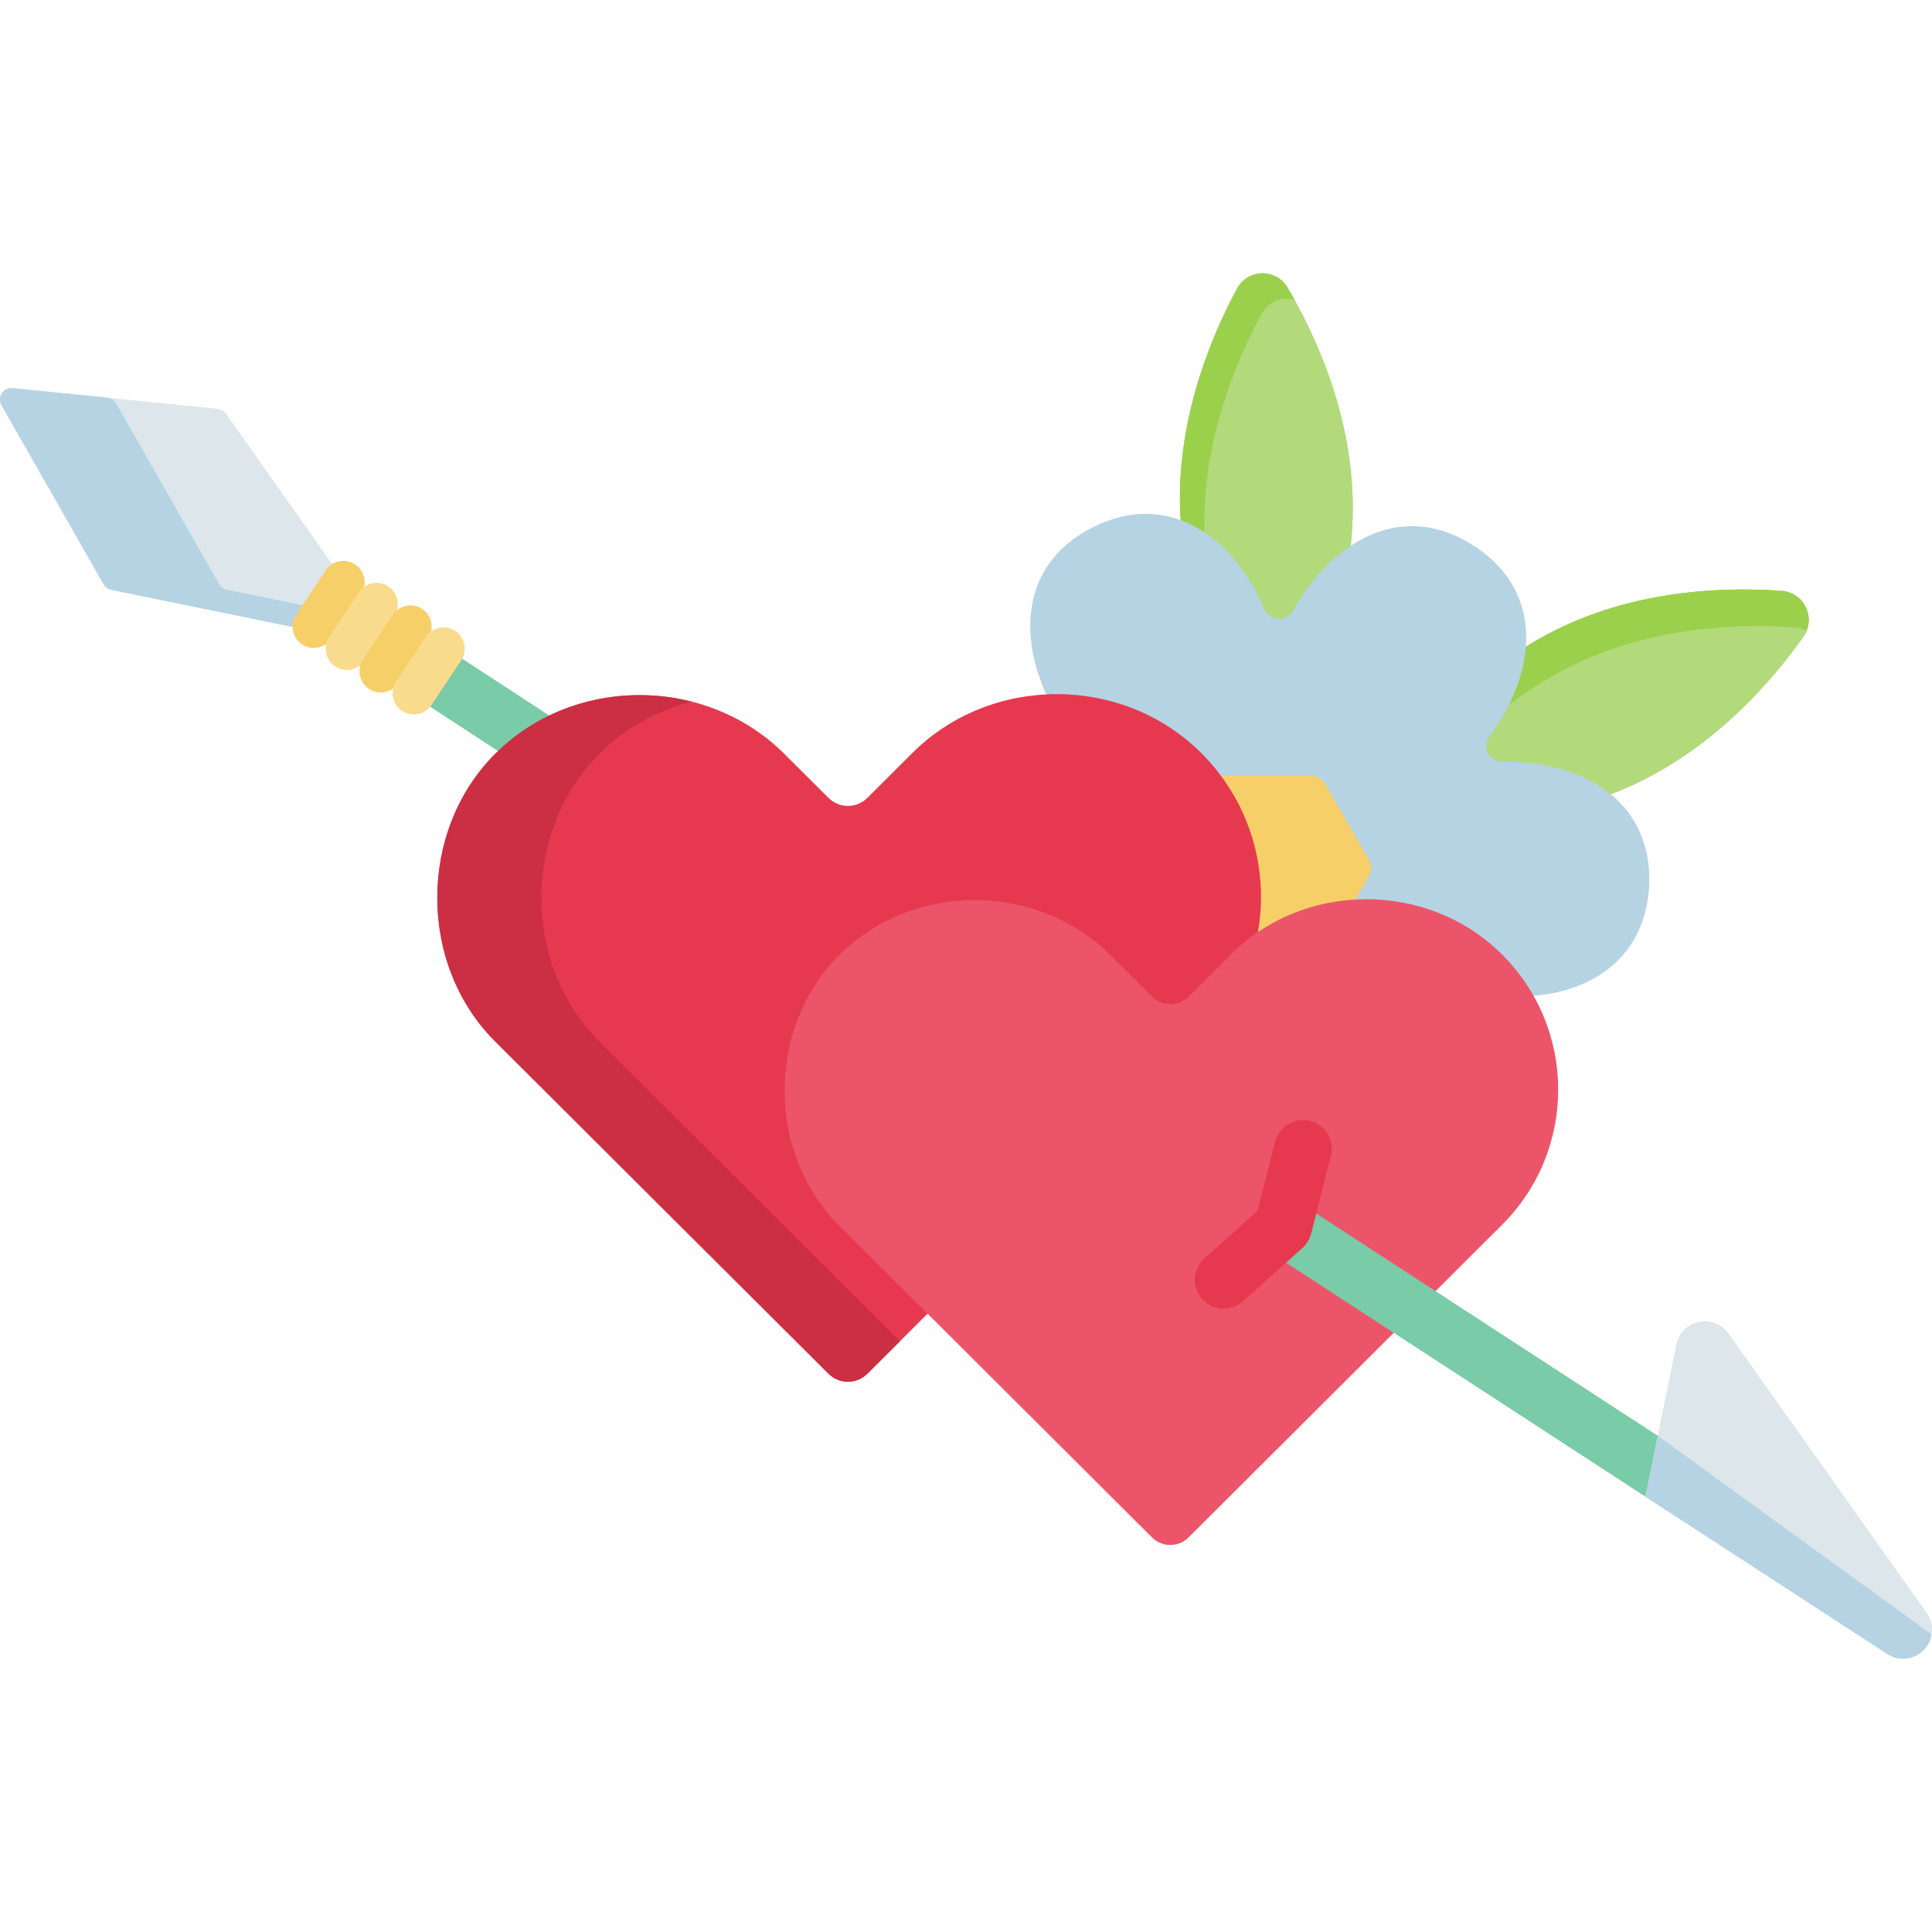 <?xml version="1.0" encoding="iso-8859-1"?>
<!-- Generator: Adobe Illustrator 19.0.0, SVG Export Plug-In . SVG Version: 6.00 Build 0)  -->
<svg version="1.1" id="Capa_1" xmlns="http://www.w3.org/2000/svg" xmlns:xlink="http://www.w3.org/1999/xlink" x="0px" y="0px"
	 viewBox="0 0 512 512" style="enable-background:new 0 0 512 512;" xml:space="preserve">
<path style="fill:#7ACBA7;" d="M149.038,208.688c-1.433,0-2.882-0.402-4.173-1.244L65.86,155.868
	c-3.538-2.308-4.535-7.048-2.226-10.586c2.309-3.538,7.046-4.535,10.586-2.226l79.006,51.576c3.538,2.308,4.535,7.048,2.226,10.586
	C153.984,207.465,151.536,208.688,149.038,208.688z"/>
<path id="SVGCleanerId_0" style="fill:#B2DA7B;" d="M341.229,76.235c-3.052-5.177-10.549-5.035-13.404,0.254
	c-6.527,12.095-15.561,33.262-15.11,57.154c0.451,23.891,10.276,44.702,17.255,56.541c3.052,5.177,10.549,5.035,13.404-0.254
	c6.527-12.095,15.561-33.262,15.11-57.154S348.208,88.075,341.229,76.235z"/>
<g>
	<path id="SVGCleanerId_1" style="fill:#B2DA7B;" d="M477.887,168.748c3.467-4.908,0.269-11.703-5.716-12.147
		c-13.688-1.016-36.664-0.611-58.241,9.578c-21.576,10.189-36.51,27.687-44.437,38.911c-3.467,4.908-0.269,11.703,5.716,12.147
		c13.688,1.016,36.664,0.611,58.241-9.578C455.026,197.47,469.96,179.973,477.887,168.748z"/>
</g>
<g>
	<path id="SVGCleanerId_0_1_" style="fill:#B2DA7B;" d="M341.229,76.235c-3.052-5.177-10.549-5.035-13.404,0.254
		c-6.527,12.095-15.561,33.262-15.11,57.154c0.451,23.891,10.276,44.702,17.255,56.541c3.052,5.177,10.549,5.035,13.404-0.254
		c6.527-12.095,15.561-33.262,15.11-57.154S348.208,88.075,341.229,76.235z"/>
</g>
<g>
	<path id="SVGCleanerId_1_1_" style="fill:#B2DA7B;" d="M477.887,168.748c3.467-4.908,0.269-11.703-5.716-12.147
		c-13.688-1.016-36.664-0.611-58.241,9.578c-21.576,10.189-36.51,27.687-44.437,38.911c-3.467,4.908-0.269,11.703,5.716,12.147
		c13.688,1.016,36.664,0.611,58.241-9.578C455.026,197.47,469.96,179.973,477.887,168.748z"/>
</g>
<g>
	<path id="SVGCleanerId_1_2_" style="fill:#B2DA7B;" d="M477.887,168.748c3.467-4.908,0.269-11.703-5.716-12.147
		c-13.688-1.016-36.664-0.611-58.241,9.578c-21.576,10.189-36.51,27.687-44.437,38.911c-3.467,4.908-0.269,11.703,5.716,12.147
		c13.688,1.016,36.664,0.611,58.241-9.578C455.026,197.47,469.96,179.973,477.887,168.748z"/>
</g>
<g>
	<path id="SVGCleanerId_1_3_" style="fill:#B2DA7B;" d="M477.887,168.748c3.467-4.908,0.269-11.703-5.716-12.147
		c-13.688-1.016-36.664-0.611-58.241,9.578c-21.576,10.189-36.51,27.687-44.437,38.911c-3.467,4.908-0.269,11.703,5.716,12.147
		c13.688,1.016,36.664,0.611,58.241-9.578C455.026,197.47,469.96,179.973,477.887,168.748z"/>
</g>
<g>
	<path style="fill:#9BD04C;" d="M373.263,214.785c7.928-11.224,22.86-28.722,44.438-38.911
		c21.576-10.189,44.553-10.595,58.241-9.578c1.04,0.077,1.989,0.356,2.84,0.773c1.823-4.649-1.283-10.073-6.61-10.468
		c-13.688-1.016-36.665-0.611-58.241,9.578s-36.51,27.687-44.438,38.911c-2.865,4.056-1.172,9.389,2.877,11.374
		C372.595,215.89,372.882,215.325,373.263,214.785z"/>
	<path style="fill:#9BD04C;" d="M319.178,140.375c-0.451-23.891,8.583-45.059,15.11-57.154c1.819-3.371,5.523-4.641,8.761-3.786
		c-0.621-1.121-1.233-2.203-1.821-3.2c-3.052-5.177-10.549-5.035-13.404,0.254c-6.527,12.095-15.561,33.262-15.11,57.154
		c0.45,23.891,10.276,44.702,17.255,56.541c1.107,1.877,2.8,3.046,4.643,3.532C327.862,181.529,319.591,162.256,319.178,140.375z"/>
</g>
<path style="fill:#B5D3E3;" d="M429.557,212.987c-6.772-7.172-17.643-11.122-30.611-11.122c-0.253,0-0.506,0.002-0.759,0.005
	c-3.513,0.046-5.539-3.933-3.449-6.762c5.264-7.126,9.076-15.528,9.651-23.904c0.753-10.966-3.968-20.118-13.65-26.467
	c-5.352-3.509-10.912-5.289-16.529-5.289c-9.871,0-19.521,5.58-27.174,15.713c-1.592,2.107-3.05,4.351-4.356,6.68
	c-1.718,3.063-6.162,2.843-7.566-0.377c-2.534-5.811-5.935-11.162-9.929-15.312c-6.281-6.529-13.742-9.979-21.576-9.979
	c-4.631,0-9.356,1.203-14.039,3.576c-10.33,5.226-16.04,13.791-16.514,24.767c-0.372,8.612,2.649,17.636,7.296,25.452
	c1.791,3.012-0.62,6.766-4.098,6.372c-2.189-0.248-4.392-0.377-6.577-0.377c-20.591,0-34.01,11.135-35.017,29.064
	c-0.485,8.729,2.094,16.346,7.458,22.026c6.769,7.169,17.631,11.117,30.588,11.117c0.261,0,0.521-0.002,0.782-0.005
	c3.514-0.048,5.54,3.933,3.449,6.763c-5.265,7.125-9.078,15.525-9.652,23.897c-0.752,10.962,3.968,20.111,13.649,26.46
	c5.353,3.51,10.915,5.29,16.533,5.29c9.871,0,19.521-5.579,27.173-15.709c1.588-2.103,3.044-4.342,4.348-6.667
	c1.718-3.064,6.163-2.842,7.567,0.379c2.531,5.807,5.927,11.154,9.916,15.302c6.283,6.534,13.748,9.987,21.588,9.987
	c4.634,0,9.361-1.204,14.048-3.577c10.329-5.226,16.039-13.792,16.514-24.77c0.372-8.616-2.649-17.644-7.299-25.464
	c-1.793-3.015,0.623-6.772,4.103-6.372c2.2,0.253,4.409,0.384,6.591,0.384c20.584,0,33.997-11.133,35.001-29.057
	C437.5,226.284,434.921,218.668,429.557,212.987z"/>
<path id="SVGCleanerId_2" style="fill:#F7CF69;" d="M347.469,254.439h-23.264c-1.511,0-2.907-0.807-3.662-2.118l-11.632-20.182
	c-0.755-1.311-0.755-2.926,0-4.236l11.632-20.182c0.755-1.311,2.151-2.118,3.662-2.118h23.264c1.511,0,2.907,0.807,3.662,2.118
	l11.632,20.182c0.755,1.311,0.755,2.926,0,4.236l-11.632,20.182C350.376,253.632,348.98,254.439,347.469,254.439z"/>
<g>
	<path id="SVGCleanerId_2_1_" style="fill:#F7CF69;" d="M347.469,254.439h-23.264c-1.511,0-2.907-0.807-3.662-2.118l-11.632-20.182
		c-0.755-1.311-0.755-2.926,0-4.236l11.632-20.182c0.755-1.311,2.151-2.118,3.662-2.118h23.264c1.511,0,2.907,0.807,3.662,2.118
		l11.632,20.182c0.755,1.311,0.755,2.926,0,4.236l-11.632,20.182C350.376,253.632,348.98,254.439,347.469,254.439z"/>
</g>
<path style="fill:#E63950;" d="M318.323,275.841c21.132-21.07,21.132-55.227,0-76.297c-20.841-20.799-55.702-20.774-76.53,0
	l-11.934,11.9c-2.846,2.839-7.462,2.839-10.309,0c0,0-11.746-11.705-11.749-11.708c-20.679-20.606-55.687-20.792-76.531,0
	c-20.338,20.288-20.593,55.499-0.246,76.051c0.082,0.082,88.532,88.259,88.532,88.259c2.846,2.84,7.462,2.84,10.309,0
	L318.323,275.841z"/>
<path style="fill:#CC2E43;" d="M158.611,275.786c-20.347-20.551-20.092-55.762,0.246-76.051
	c6.931-6.914,15.431-11.494,24.447-13.789c-18.02-4.582-38.164-0.048-52.036,13.789c-20.338,20.288-20.593,55.499-0.246,76.051
	c0.082,0.083,88.532,88.259,88.532,88.259c2.846,2.84,7.462,2.84,10.309,0l8.639-8.614
	C216.253,333.249,158.677,275.853,158.611,275.786z"/>
<path style="fill:#EC5569;" d="M398.052,324.596c19.846-19.788,19.846-51.867,0-71.655c-19.573-19.533-52.312-19.51-71.874,0
	l-11.208,11.176c-2.673,2.667-7.008,2.667-9.681,0c0,0-11.031-10.993-11.034-10.995c-19.42-19.352-52.299-19.527-71.873,0
	c-19.101,19.054-19.34,52.122-0.231,71.423c0.077,0.077,83.146,82.889,83.146,82.889c2.673,2.667,7.008,2.667,9.681,0
	L398.052,324.596z"/>
<path style="fill:#DCE6EB;" d="M27.443,154.827c0.438,0.769,1.187,1.312,2.054,1.489l66.453,13.607
	c2.73,0.559,4.736-2.51,3.128-4.786l-39.21-55.514c-0.514-0.727-1.317-1.196-2.203-1.285l-54.298-5.479
	c-2.47-0.249-4.19,2.396-2.96,4.552L27.443,154.827z"/>
<path style="fill:#B5D3E3;" d="M58.1,154.834l-27.323-47.92c-0.49-0.859-1.365-1.428-2.349-1.527L3.37,102.859
	c-2.472-0.249-4.193,2.397-2.962,4.555l27.039,47.42c0.436,0.764,1.18,1.304,2.042,1.481l66.505,13.617
	c2.714,0.556,4.708-2.496,3.11-4.758l-0.03-0.043c-0.448-0.635-1.122-1.075-1.884-1.231l-37.048-7.585
	C59.28,156.138,58.536,155.599,58.1,154.834z"/>
<path style="fill:#7ACBA7;" d="M444.592,400.71c-1.431,0-2.877-0.401-4.166-1.24l-104.53-68.039
	c-3.54-2.304-4.542-7.043-2.238-10.584c2.305-3.541,7.045-4.541,10.584-2.238l104.53,68.039c3.54,2.305,4.542,7.043,2.238,10.584
	C449.544,399.484,447.093,400.71,444.592,400.71z"/>
<path id="SVGCleanerId_3" style="fill:#DCE6EB;" d="M436.045,396.621c0.03,0.016,0.027,0.014,0.058,0.034l64.077,41.672
	c1.279,0.831,2.728,1.237,4.167,1.237c2.026,0,4.034-0.803,5.52-2.351c2.544-2.648,2.847-6.73,0.722-9.724L458.021,353.4
	c-1.765-2.486-4.834-3.686-7.819-3.058c-2.982,0.629-5.307,2.97-5.915,5.956l-7.183,35.234
	C436.712,393.757,436.357,395.412,436.045,396.621"/>
<g>
	<path id="SVGCleanerId_3_1_" style="fill:#DCE6EB;" d="M436.045,396.621c0.03,0.016,0.027,0.014,0.058,0.034l64.077,41.672
		c1.279,0.831,2.728,1.237,4.167,1.237c2.026,0,4.034-0.803,5.52-2.351c2.544-2.648,2.847-6.73,0.722-9.724L458.021,353.4
		c-1.765-2.486-4.834-3.686-7.819-3.058c-2.982,0.629-5.307,2.97-5.915,5.956l-7.183,35.234
		C436.712,393.757,436.357,395.412,436.045,396.621"/>
</g>
<path style="fill:#B5D3E3;" d="M439.35,380.515l-2.246,11.016c-0.392,2.226-0.747,3.882-1.059,5.09
	c0.03,0.016,0.027,0.014,0.058,0.034l64.077,41.672c1.279,0.831,2.728,1.237,4.167,1.237c2.026,0,4.034-0.803,5.52-2.351
	c1.107-1.152,1.762-2.579,2.005-4.066L439.35,380.515z"/>
<path style="fill:#E63950;" d="M347.207,297.051c-4.089-1.045-8.258,1.427-9.304,5.52l-4.671,18.306l-14.064,12.612
	c-3.145,2.821-3.408,7.657-0.589,10.802c1.511,1.685,3.6,2.542,5.698,2.542c1.818,0,3.643-0.645,5.103-1.954l15.795-14.165
	c0.131-0.118,0.25-0.244,0.371-0.368c0.045-0.046,0.093-0.088,0.137-0.136c0.249-0.268,0.47-0.553,0.673-0.847
	c0.046-0.066,0.089-0.132,0.133-0.199c0.203-0.314,0.384-0.637,0.537-0.972c0.02-0.043,0.036-0.089,0.055-0.133
	c0.158-0.366,0.292-0.74,0.391-1.123c0.002-0.009,0.007-0.017,0.009-0.027l5.246-20.557
	C353.771,302.26,351.3,298.095,347.207,297.051z"/>
<path style="fill:#F7CF69;" d="M95.71,157.384l-7.86,11.828c-1.714,2.58-5.228,3.288-7.807,1.573l0,0
	c-2.58-1.714-3.288-5.228-1.573-7.807l7.86-11.828c1.714-2.58,5.228-3.288,7.807-1.573l0,0
	C96.717,151.291,97.425,154.804,95.71,157.384z"/>
<path style="fill:#F9DB8D;" d="M104.479,163.211l-7.86,11.828c-1.714,2.58-5.228,3.288-7.807,1.573l0,0
	c-2.58-1.714-3.288-5.228-1.573-7.807l7.86-11.828c1.714-2.58,5.228-3.288,7.807-1.573l0,0
	C105.486,157.118,106.194,160.631,104.479,163.211z"/>
<path style="fill:#F7CF69;" d="M113.453,169.174l-7.86,11.828c-1.714,2.58-5.228,3.288-7.807,1.573l0,0
	c-2.58-1.714-3.288-5.228-1.573-7.807l7.86-11.828c1.714-2.58,5.228-3.288,7.807-1.573l0,0
	C114.459,163.081,115.167,166.594,113.453,169.174z"/>
<path style="fill:#F9DB8D;" d="M122.222,175.001l-7.86,11.828c-1.714,2.58-5.228,3.288-7.807,1.573l0,0
	c-2.58-1.714-3.288-5.228-1.573-7.807l7.86-11.828c1.714-2.58,5.228-3.288,7.807-1.573l0,0
	C123.228,168.908,123.936,172.421,122.222,175.001z"/>
<g>
</g>
<g>
</g>
<g>
</g>
<g>
</g>
<g>
</g>
<g>
</g>
<g>
</g>
<g>
</g>
<g>
</g>
<g>
</g>
<g>
</g>
<g>
</g>
<g>
</g>
<g>
</g>
<g>
</g>
</svg>
